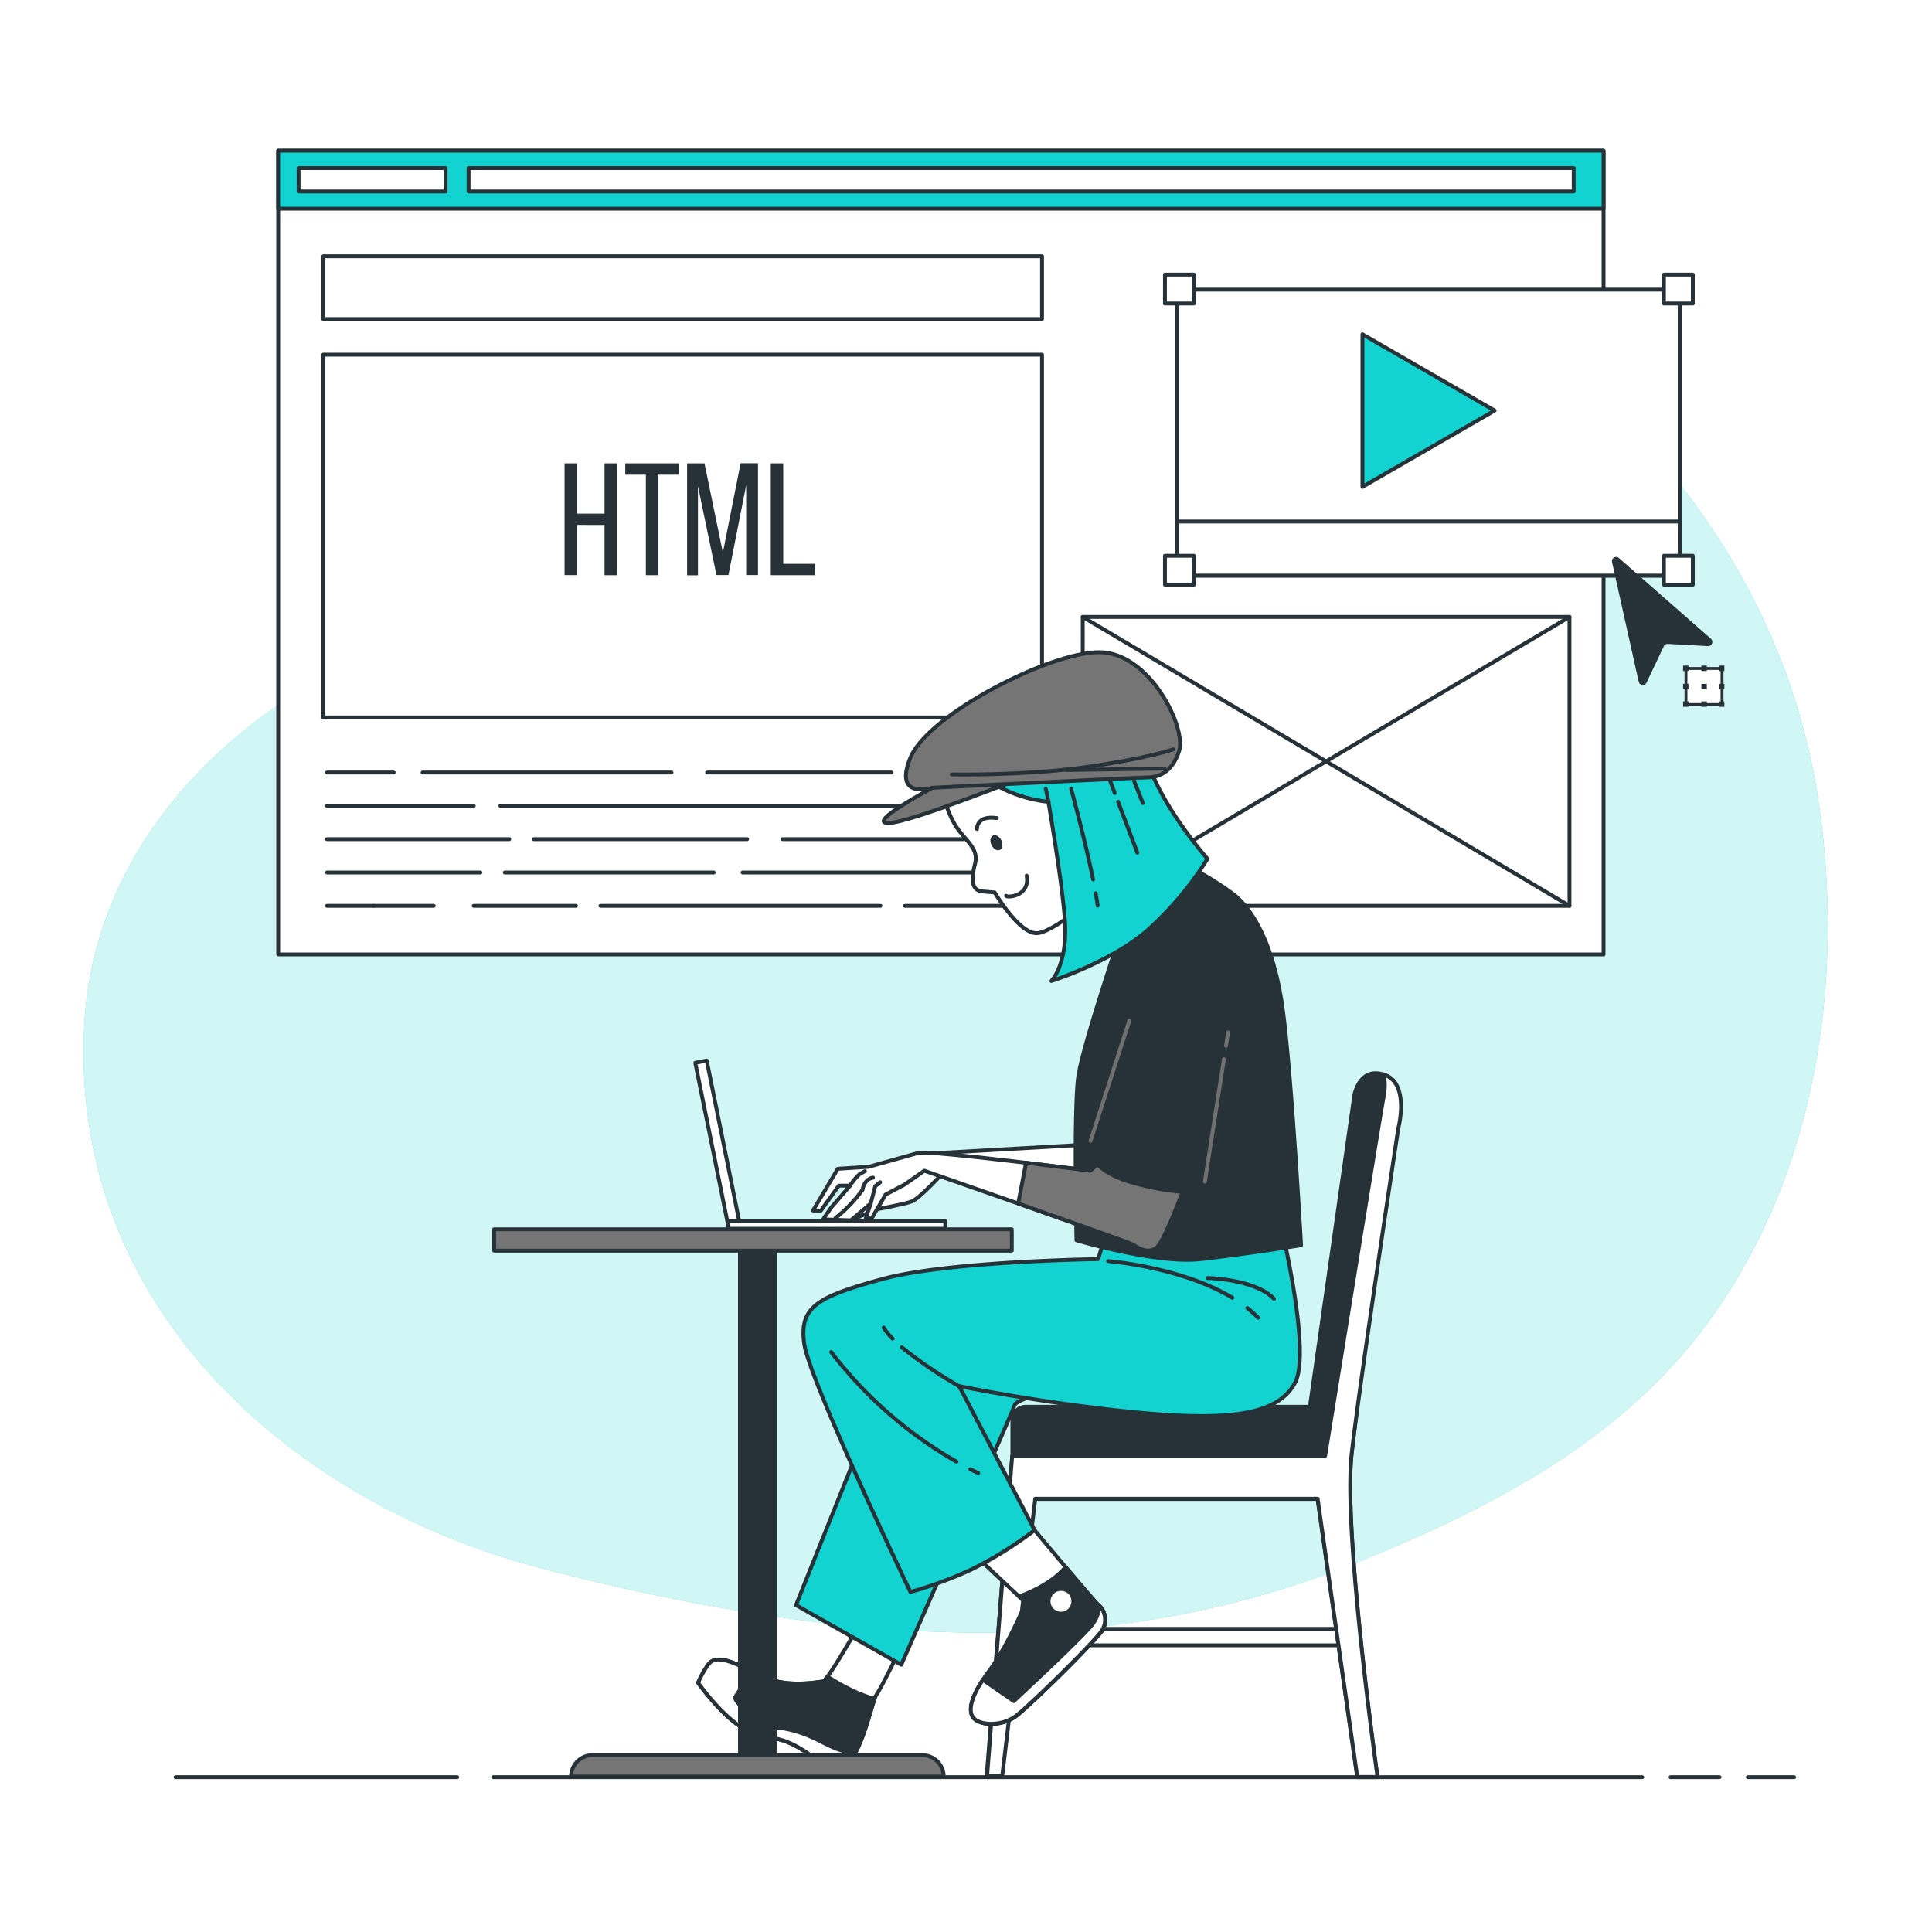 <svg class="animated" id="freepik_stories-website-designer" xmlns="http://www.w3.org/2000/svg" viewBox="0 0 500 500"
  version="1.1" xmlns:xlink="http://www.w3.org/1999/xlink" xmlns:svgjs="http://svgjs.com/svgjs">
  <style>
    svg#freepik_stories-website-designer:not(.animated) .animable {
      opacity: 0;
    }

    svg#freepik_stories-website-designer.animated #freepik--background-simple--inject-52 {
      animation: 1s 1 forwards cubic-bezier(.36, -0.01, .5, 1.38) fadeIn;
      animation-delay: 0s;
    }

    svg#freepik_stories-website-designer.animated #freepik--Page--inject-52 {
      animation: 1s 1 forwards cubic-bezier(.36, -0.01, .5, 1.38) slideDown, 3s Infinite linear floating;
      animation-delay: 0s, 1s;
    }

    svg#freepik_stories-website-designer.animated #freepik--Character--inject-52 {
      animation: 1s 1 forwards cubic-bezier(.36, -0.01, .5, 1.38) slideRight;
      animation-delay: 0s;
    }

    svg#freepik_stories-website-designer.animated #freepik--Table--inject-52 {
      animation: 1s 1 forwards cubic-bezier(.36, -0.01, .5, 1.38) slideLeft;
      animation-delay: 0s;
    }

    svg#freepik_stories-website-designer.animated #freepik--Coffee--inject-52 {
      animation: 1s 1 forwards cubic-bezier(.36, -0.01, .5, 1.38) slideDown;
      animation-delay: 0.1s;
      opacity: 0
    }

    svg#freepik_stories-website-designer.animated #freepik--Floor--inject-52 {
      animation: 1s 1 forwards cubic-bezier(.36, -0.01, .5, 1.38) fadeIn;
      animation-delay: 0s;
    }

    @keyframes fadeIn {
      0% {
        opacity: 0;
      }

      100% {
        opacity: 1;
      }
    }

    @keyframes slideDown {
      0% {
        opacity: 0;
        transform: translateY(-30px);
      }

      100% {
        opacity: 1;
        transform: translateY(0);
      }
    }

    @keyframes floating {
      0% {
        opacity: 1;
        transform: translateY(0px);
      }

      50% {
        transform: translateY(-10px);
      }

      100% {
        opacity: 1;
        transform: translateY(0px);
      }
    }

    @keyframes slideRight {
      0% {
        opacity: 0;
        transform: translateX(30px);
      }

      100% {
        opacity: 1;
        transform: translateX(0);
      }
    }

    @keyframes slideLeft {
      0% {
        opacity: 0;
        transform: translateX(-30px);
      }

      100% {
        opacity: 1;
        transform: translateX(0);
      }
    }
  </style>
  <g id="freepik--background-simple--inject-52" class="animable" style="transform-origin: 247.324px 234.612px;">
    <path
      d="M465,182.66c-16-52.31-57.15-94.18-105.85-116.25C312.72,45.35,254,35,210,67.35c-29,21.34-45.4,55.54-71.93,79.47-13.19,11.9-27.63,15.77-43.32,22.88-38.25,17.35-70.26,50.79-72.89,94.92-4.4,73.77,54.08,124.8,119.33,141.53,86.23,22.12,150.68,22.12,209.91-1.77,30.76-12.4,62.06-28.1,84.24-53.78,33.54-38.85,42.8-94,35.18-143.93A171.09,171.09,0,0,0,465,182.66Z"
      style="fill: rgb(18, 211, 207); transform-origin: 247.324px 234.612px;" id="eld95hza2tmp" class="animable"></path>
    <g id="elddexdnvis9p">
      <path
        d="M465,182.66c-16-52.31-57.15-94.18-105.85-116.25C312.72,45.35,254,35,210,67.35c-29,21.34-45.4,55.54-71.93,79.47-13.19,11.9-27.63,15.77-43.32,22.88-38.25,17.35-70.26,50.79-72.89,94.92-4.4,73.77,54.08,124.8,119.33,141.53,86.23,22.12,150.68,22.12,209.91-1.77,30.76-12.4,62.06-28.1,84.24-53.78,33.54-38.85,42.8-94,35.18-143.93A171.09,171.09,0,0,0,465,182.66Z"
        style="fill: rgb(255, 255, 255); opacity: 0.8; transform-origin: 247.324px 234.612px;" class="animable"></path>
    </g>
  </g>
  <g id="freepik--Page--inject-52" class="animable" style="transform-origin: 259.13px 143px;">
    <rect x="72" y="39" width="343" height="208"
      style="fill: rgb(255, 255, 255); stroke: rgb(38, 50, 56); stroke-linecap: round; stroke-linejoin: round; transform-origin: 243.5px 143px;"
      id="elcd0nrhrlwu5" class="animable"></rect>
    <rect x="83.67" y="66.33" width="186" height="16.25"
      style="fill: none; stroke: rgb(38, 50, 56); stroke-linecap: round; stroke-linejoin: round; transform-origin: 176.67px 74.455px;"
      id="elpboe67q4orn" class="animable"></rect>
    <rect x="83.67" y="91.79" width="186" height="93.88"
      style="fill: none; stroke: rgb(38, 50, 56); stroke-linecap: round; stroke-linejoin: round; transform-origin: 176.67px 138.73px;"
      id="eldckr7xbl2s" class="animable"></rect>
    <rect x="280.21" y="159.66" width="125.97" height="74.78"
      style="fill: none; stroke: rgb(38, 50, 56); stroke-linecap: round; stroke-linejoin: round; transform-origin: 343.195px 197.05px;"
      id="eloczhdcmm16h" class="animable"></rect>
    <line x1="280.21" y1="234.44" x2="406.18" y2="159.66"
      style="fill: none; stroke: rgb(38, 50, 56); stroke-linecap: round; stroke-linejoin: round; transform-origin: 343.195px 197.05px;"
      id="el80a3y3a8z5y" class="animable"></line>
    <line x1="406.18" y1="234.44" x2="280.21" y2="159.66"
      style="fill: none; stroke: rgb(38, 50, 56); stroke-linecap: round; stroke-linejoin: round; transform-origin: 343.195px 197.05px;"
      id="el0ooospd071z" class="animable"></line>
    <line x1="237.07" y1="199.93" x2="267.55" y2="199.93"
      style="fill: none; stroke: rgb(38, 50, 56); stroke-linecap: round; stroke-linejoin: round; transform-origin: 252.31px 199.93px;"
      id="elku0wv4r75js" class="animable"></line>
    <line x1="183" y1="199.93" x2="230.74" y2="199.93"
      style="fill: none; stroke: rgb(38, 50, 56); stroke-linecap: round; stroke-linejoin: round; transform-origin: 206.87px 199.93px;"
      id="eltu0ckbb1ndc" class="animable"></line>
    <line x1="109.37" y1="199.93" x2="173.79" y2="199.93"
      style="fill: none; stroke: rgb(38, 50, 56); stroke-linecap: round; stroke-linejoin: round; transform-origin: 141.58px 199.93px;"
      id="el7kj196k4cro" class="animable"></line>
    <line x1="84.64" y1="199.93" x2="101.89" y2="199.93"
      style="fill: none; stroke: rgb(38, 50, 56); stroke-linecap: round; stroke-linejoin: round; transform-origin: 93.265px 199.93px;"
      id="elwohd3s8s2p" class="animable"></line>
    <line x1="129.5" y1="208.55" x2="267.55" y2="208.55"
      style="fill: none; stroke: rgb(38, 50, 56); stroke-linecap: round; stroke-linejoin: round; transform-origin: 198.525px 208.55px;"
      id="elph42uokajwg" class="animable"></line>
    <line x1="84.64" y1="208.55" x2="122.6" y2="208.55"
      style="fill: none; stroke: rgb(38, 50, 56); stroke-linecap: round; stroke-linejoin: round; transform-origin: 103.62px 208.55px;"
      id="elmfx8bdz8xr" class="animable"></line>
    <line x1="202.55" y1="217.18" x2="267.55" y2="217.18"
      style="fill: none; stroke: rgb(38, 50, 56); stroke-linecap: round; stroke-linejoin: round; transform-origin: 235.05px 217.18px;"
      id="elmu3d6mwvbu" class="animable"></line>
    <line x1="138.13" y1="217.18" x2="193.35" y2="217.18"
      style="fill: none; stroke: rgb(38, 50, 56); stroke-linecap: round; stroke-linejoin: round; transform-origin: 165.74px 217.18px;"
      id="el2q89f5wh8x2" class="animable"></line>
    <line x1="84.64" y1="217.18" x2="131.8" y2="217.18"
      style="fill: none; stroke: rgb(38, 50, 56); stroke-linecap: round; stroke-linejoin: round; transform-origin: 108.22px 217.18px;"
      id="elmzengihk93" class="animable"></line>
    <line x1="192.2" y1="225.81" x2="267.55" y2="225.81"
      style="fill: none; stroke: rgb(38, 50, 56); stroke-linecap: round; stroke-linejoin: round; transform-origin: 229.875px 225.81px;"
      id="elyjr3a6llop" class="animable"></line>
    <line x1="130.65" y1="225.81" x2="184.72" y2="225.81"
      style="fill: none; stroke: rgb(38, 50, 56); stroke-linecap: round; stroke-linejoin: round; transform-origin: 157.685px 225.81px;"
      id="elzvv435c6af" class="animable"></line>
    <line x1="84.64" y1="225.81" x2="124.33" y2="225.81"
      style="fill: none; stroke: rgb(38, 50, 56); stroke-linecap: round; stroke-linejoin: round; transform-origin: 104.485px 225.81px;"
      id="elex2ax0lbcjj" class="animable"></line>
    <line x1="234.19" y1="234.44" x2="267.55" y2="234.44"
      style="fill: none; stroke: rgb(38, 50, 56); stroke-linecap: round; stroke-linejoin: round; transform-origin: 250.87px 234.44px;"
      id="eltus0hger1c" class="animable"></line>
    <line x1="155.39" y1="234.44" x2="227.86" y2="234.44"
      style="fill: none; stroke: rgb(38, 50, 56); stroke-linecap: round; stroke-linejoin: round; transform-origin: 191.625px 234.44px;"
      id="elx5f24c7lmvq" class="animable"></line>
    <line x1="122.6" y1="234.44" x2="149.06" y2="234.44"
      style="fill: none; stroke: rgb(38, 50, 56); stroke-linecap: round; stroke-linejoin: round; transform-origin: 135.83px 234.44px;"
      id="el312dnp0pl5h" class="animable"></line>
    <line x1="96.72" y1="234.44" x2="112.25" y2="234.44"
      style="fill: none; stroke: rgb(38, 50, 56); stroke-linecap: round; stroke-linejoin: round; transform-origin: 104.485px 234.44px;"
      id="elz3ocyhmx2vp" class="animable"></line>
    <line x1="84.64" y1="234.44" x2="96.72" y2="234.44"
      style="fill: none; stroke: rgb(38, 50, 56); stroke-linecap: round; stroke-linejoin: round; transform-origin: 90.68px 234.44px;"
      id="elj8hiwmqxzlc" class="animable"></line>
    <rect x="72" y="39" width="343" height="15"
      style="fill: rgb(18, 211, 207); stroke: rgb(38, 50, 56); stroke-linecap: round; stroke-linejoin: round; transform-origin: 243.5px 46.5px;"
      id="elj8xav2oau5p" class="animable"></rect>
    <rect x="121.27" y="43.5" width="286" height="6.05"
      style="fill: rgb(255, 255, 255); stroke: rgb(38, 50, 56); stroke-linecap: round; stroke-linejoin: round; transform-origin: 264.27px 46.525px;"
      id="elay5xmf0r8ug" class="animable"></rect>
    <rect x="77.28" y="43.5" width="38.03" height="6.05"
      style="fill: rgb(255, 255, 255); stroke: rgb(38, 50, 56); stroke-linecap: round; stroke-linejoin: round; transform-origin: 96.295px 46.525px;"
      id="el225eqvnt5ab" class="animable"></rect>
    <rect x="304.7" y="74.96" width="130" height="74"
      style="fill: rgb(255, 255, 255); stroke: rgb(38, 50, 56); stroke-linecap: round; stroke-linejoin: round; transform-origin: 369.7px 111.96px;"
      id="eleb6nhnokm25" class="animable"></rect>
    <rect x="304.7" y="134.96" width="130" height="14"
      style="fill: rgb(255, 255, 255); stroke: rgb(38, 50, 56); stroke-linecap: round; stroke-linejoin: round; transform-origin: 369.7px 141.96px;"
      id="el2e1xhepngov" class="animable"></rect>
    <polygon points="386.81 106.26 352.6 86.51 352.6 126.01 386.81 106.26"
      style="fill: rgb(18, 211, 207); stroke: rgb(38, 50, 56); stroke-linecap: round; stroke-linejoin: round; transform-origin: 369.705px 106.26px;"
      id="elmharyjb0ijl" class="animable"></polygon>
    <rect x="301.49" y="71.08" width="7.48" height="7.48"
      style="fill: rgb(255, 255, 255); stroke: rgb(38, 50, 56); stroke-linecap: round; stroke-linejoin: round; transform-origin: 305.23px 74.82px;"
      id="elycj1kdfzhc9" class="animable"></rect>
    <rect x="430.62" y="71.08" width="7.48" height="7.48"
      style="fill: rgb(255, 255, 255); stroke: rgb(38, 50, 56); stroke-linecap: round; stroke-linejoin: round; transform-origin: 434.36px 74.82px;"
      id="el0qnf1iyi6rf" class="animable"></rect>
    <rect x="301.49" y="143.84" width="7.48" height="7.48"
      style="fill: rgb(255, 255, 255); stroke: rgb(38, 50, 56); stroke-linecap: round; stroke-linejoin: round; transform-origin: 305.23px 147.58px;"
      id="elf7pobworh4q" class="animable"></rect>
    <rect x="430.62" y="143.84" width="7.48" height="7.48"
      style="fill: rgb(255, 255, 255); stroke: rgb(38, 50, 56); stroke-linecap: round; stroke-linejoin: round; transform-origin: 434.36px 147.58px;"
      id="elzrgtug7l21r" class="animable"></rect>
    <path d="M149.34,135.84v13h-3.23V119.92h3.23v13h7.11v-13h3.22v28.94h-3.22v-13Z"
      style="fill: rgb(38, 50, 56); transform-origin: 152.89px 134.39px;" id="elvnj0dch4xs" class="animable"></path>
    <path d="M167.15,148.86v-26h-5.33v-2.94h13.85v2.94h-5.33v26Z"
      style="fill: rgb(38, 50, 56); transform-origin: 168.745px 134.39px;" id="el8qji788ud38" class="animable"></path>
    <path d="M188.52,148.82h-3.1l-4.79-23v23.07h-2.81V119.92h4.5L187.08,143l4.59-23.11h4.5v28.94h-3.06V125.59Z"
      style="fill: rgb(38, 50, 56); transform-origin: 186.995px 134.39px;" id="el5axu3iypsew" class="animable"></path>
    <path d="M199.48,148.86V119.92h3.22v26H211v2.94Z"
      style="fill: rgb(38, 50, 56); transform-origin: 205.24px 134.39px;" id="el6ghpokvmfwo" class="animable"></path>
    <path
      d="M417.2,145.5l6.91,31a1.09,1.09,0,0,0,2,.19l4.48-9.43a1.07,1.07,0,0,1,1-.62l10.42.57a1.09,1.09,0,0,0,.81-1.87L419,144.43A1.09,1.09,0,0,0,417.2,145.5Z"
      style="fill: rgb(38, 50, 56); transform-origin: 430.157px 160.7px;" id="elg3ecthjc0t8" class="animable"></path>
    <rect x="436.33" y="173" width="9.33" height="9.33"
      style="fill: rgb(255, 255, 255); stroke: rgb(38, 50, 56); stroke-linecap: round; stroke-linejoin: round; stroke-width: 0.75px; transform-origin: 440.995px 177.665px;"
      id="ellzulmf2rmv" class="animable"></rect>
    <rect x="435.58" y="172.26" width="1.4" height="1.4"
      style="fill: rgb(38, 50, 56); transform-origin: 436.28px 172.96px;" id="el0vic1f15zcug" class="animable"></rect>
    <rect x="440.32" y="172.26" width="1.4" height="1.4"
      style="fill: rgb(38, 50, 56); transform-origin: 441.02px 172.96px;" id="elsr16sykkhz" class="animable"></rect>
    <rect x="444.86" y="172.26" width="1.4" height="1.4"
      style="fill: rgb(38, 50, 56); transform-origin: 445.56px 172.96px;" id="elqv2l3618qn" class="animable"></rect>
    <rect x="435.58" y="176.98" width="1.4" height="1.4"
      style="fill: rgb(38, 50, 56); transform-origin: 436.28px 177.68px;" id="elkinynbmhoh" class="animable"></rect>
    <rect x="440.32" y="176.98" width="1.4" height="1.4"
      style="fill: rgb(38, 50, 56); transform-origin: 441.02px 177.68px;" id="eldyrhproc8wt" class="animable"></rect>
    <rect x="444.86" y="176.98" width="1.4" height="1.4"
      style="fill: rgb(38, 50, 56); transform-origin: 445.56px 177.68px;" id="elontef4nzug" class="animable"></rect>
    <rect x="435.58" y="181.52" width="1.4" height="1.4"
      style="fill: rgb(38, 50, 56); transform-origin: 436.28px 182.22px;" id="elofe0ayf0q2j" class="animable"></rect>
    <rect x="440.32" y="181.52" width="1.4" height="1.4"
      style="fill: rgb(38, 50, 56); transform-origin: 441.02px 182.22px;" id="elucc1gnup29m" class="animable"></rect>
    <rect x="444.86" y="181.52" width="1.4" height="1.4"
      style="fill: rgb(38, 50, 56); transform-origin: 445.56px 182.22px;" id="elbtyu32g1md" class="animable"></rect>
  </g>
  <g id="freepik--Character--inject-52" class="animable" style="transform-origin: 271.26px 314.36px;">
    <polygon points="191.47 316.84 188.51 317.42 179.94 275.05 182.9 274.47 191.47 316.84"
      style="fill: rgb(255, 255, 255); stroke: rgb(38, 50, 56); stroke-linecap: round; stroke-linejoin: round; transform-origin: 185.705px 295.945px;"
      id="el3ozlpp341p9" class="animable"></polygon>
    <rect x="188.33" y="316" width="56.3" height="2.01"
      style="fill: rgb(255, 255, 255); stroke: rgb(38, 50, 56); stroke-linecap: round; stroke-linejoin: round; transform-origin: 216.48px 317.005px;"
      id="elcskugh0vqn9" class="animable"></rect>
    <rect x="260.21" y="421.55" width="86.99" height="4.25"
      style="fill: rgb(255, 255, 255); stroke: rgb(38, 50, 56); stroke-linecap: round; stroke-linejoin: round; transform-origin: 303.705px 423.675px;"
      id="elhr2je9opn8q" class="animable"></rect>
    <path
      d="M360.33,290.59s-8.24,65.32-10.52,85.56,6.68,83.78,6.68,83.78h-5.23l-10.27-72H264.25l-4.91,70.71h-3.92L262,376.48v-8.93a3.48,3.48,0,0,1,3.48-3.48H339l11.51-80.66s1.3-7.51,7.83-5.22S360.33,290.59,360.33,290.59Z"
      style="fill: rgb(38, 50, 56); stroke: rgb(38, 50, 56); stroke-linecap: round; stroke-linejoin: round; transform-origin: 308.643px 368.843px;"
      id="elr943p8lo0xj" class="animable"></path>
    <path
      d="M358.37,278.19a5.25,5.25,0,0,0-.52-.17c.5,1,.8,2.74.2,6-1.31,7.19-15.1,92.75-15.1,92.75h-81l-6.49,82.82h3.92l8.54-71.72H341l10.27,72h5.23s-9-63.53-6.68-83.78,12.06-84.07,12.06-84.07S364.91,280.47,358.37,278.19Z"
      style="fill: rgb(255, 255, 255); stroke: rgb(38, 50, 56); stroke-linecap: round; stroke-linejoin: round; transform-origin: 309.02px 368.945px;"
      id="elz512du906me" class="animable"></path>
    <path
      d="M280.1,296.29l-40.87,2.32L221,309.15l-3.6,6.17,2.82.51,6.43-2.83s7.2-1.28,9.26-2.05S243.6,304,243.6,304l38,6.17Z"
      style="fill: rgb(255, 255, 255); stroke: rgb(38, 50, 56); stroke-linecap: round; stroke-linejoin: round; transform-origin: 249.5px 306.06px;"
      id="elkx4hecm5jad" class="animable"></path>
    <path
      d="M221.15,422.6s-7.2,12.6-8.23,12.6-9.37,1.85-16-1.49-11.57-5.91-13.63-2.83a23.27,23.27,0,0,0-2.57,4.63s6.17,8.74,11.83,11.82,8.08,1.49,14,4.83,6.43,5.91,11.31,4.89,7.72-16.71,9-18.51S233,426.71,233,426.71Z"
      style="fill: rgb(255, 255, 255); stroke: rgb(38, 50, 56); stroke-linecap: round; stroke-linejoin: round; transform-origin: 206.86px 439.938px;"
      id="elbap1q5x03od" class="animable"></path>
    <path
      d="M214.16,433.9c-.59.8-1,1.3-1.24,1.3-1,0-9.37,1.85-16-1.49s-11.57-5.91-13.63-2.83a23.27,23.27,0,0,0-2.57,4.63s6.17,8.74,11.83,11.82,8.08,1.49,14,4.83,6.43,5.91,11.31,4.89c4.33-.92,7-13.31,8.5-17.39C221.92,438.52,217.16,435.81,214.16,433.9Z"
      style="fill: rgb(38, 50, 56); stroke: rgb(38, 50, 56); stroke-linecap: round; stroke-linejoin: round; transform-origin: 203.54px 443.387px;"
      id="elf2po8ifasfm" class="animable"></path>
    <path
      d="M217.8,457.05a3.09,3.09,0,0,0,.43-.14.84.84,0,0,0,.14-.06l.28-.14.16-.1.25-.17.16-.13.24-.21.15-.15a3.07,3.07,0,0,0,.25-.26l.14-.16c.08-.1.17-.2.25-.31l.12-.15.29-.42.07-.1c.2-.3.39-.63.58-1-5,0-8.4-3.15-13.79-5-6.68-2.31-7.06-.45-11.94-3.8s-5.4-5.39-5.4-5.39l4.33-6.84c-5.47-2.7-9.46-4.36-11.27-1.65a23.27,23.27,0,0,0-2.57,4.63s6.17,8.74,11.83,11.82,8.08,1.49,14,4.83S212.92,458.07,217.8,457.05Z"
      style="fill: rgb(255, 255, 255); stroke: rgb(38, 50, 56); stroke-linecap: round; stroke-linejoin: round; transform-origin: 200.99px 443.381px;"
      id="elq3fzbb5ogg" class="animable"></path>
    <path
      d="M228.86,358.33,206,415.4l27.25,15.43s29-65.81,29.3-67.1,5.4-2.57,5.4-2.57L288.75,364s-31.36-13.88-40.61-15.94S232.71,347.54,228.86,358.33Z"
      style="fill: rgb(18, 211, 207); stroke: rgb(38, 50, 56); stroke-linecap: round; stroke-linejoin: round; transform-origin: 247.375px 389.053px;"
      id="elhmyqom5yku" class="animable"></path>
    <path
      d="M252.59,402.72l12.86,12.08s-4.37,10.8-9.51,17.74-5.66,11-3.35,12.59,6.94,1.29,10-.77,20.56-19.28,22.62-22.36a5.17,5.17,0,0,0-1-6.68c-.77-.52-17.73-20.83-17.73-20.83Z"
      style="fill: rgb(255, 255, 255); stroke: rgb(38, 50, 56); stroke-linecap: round; stroke-linejoin: round; transform-origin: 268.644px 420.317px;"
      id="elr4fz3k07g1" class="animable"></path>
    <path
      d="M285.24,422a5.17,5.17,0,0,0-1-6.68c-.36-.25-4.35-4.92-8.46-9.78-3.76,4.55-10.55,7.09-12.05,7.62l1.75,1.64s-4.37,10.8-9.51,17.74-5.66,11-3.35,12.59,6.94,1.29,10-.77S283.18,425.08,285.24,422Z"
      style="fill: rgb(38, 50, 56); stroke: rgb(38, 50, 56); stroke-linecap: round; stroke-linejoin: round; transform-origin: 268.674px 425.842px;"
      id="el3napg6nyngd" class="animable"></path>
    <path
      d="M284.54,415.6a9,9,0,0,1-1.87,4.86c-3.08,3.85-20.31,19.79-20.31,19.79l-8-5.52c-3.68,5.62-3.87,9-1.82,10.4,2.32,1.55,6.94,1.29,10-.77s20.56-19.28,22.62-22.36A5.18,5.18,0,0,0,284.54,415.6Z"
      style="fill: rgb(255, 255, 255); stroke: rgb(38, 50, 56); stroke-linecap: round; stroke-linejoin: round; transform-origin: 268.611px 430.863px;"
      id="eljnzt5s9xtwf" class="animable"></path>
    <path d="M277.27,414.29a2.7,2.7,0,1,1-2.7-2.57A2.64,2.64,0,0,1,277.27,414.29Z"
      style="fill: rgb(255, 255, 255); transform-origin: 274.573px 414.42px;" id="eladk27lm44as" class="animable">
    </path>
    <path
      d="M285.5,321.49l-1.29,4.37s-38.81.51-55.78,5.14-21.59,7.2-20.31,16.71S235.63,412,235.63,412a105.89,105.89,0,0,0,15.42-5.65A97.43,97.43,0,0,0,267.76,396l-19.54-37.28s22.37,4.63,47.3,6.94,35.48-.26,39.59-7.71-2.83-37.27-2.83-37.27l-46.52-1.55Z"
      style="fill: rgb(18, 211, 207); stroke: rgb(38, 50, 56); stroke-linecap: round; stroke-linejoin: round; transform-origin: 272.165px 365.565px;"
      id="elvk89hhnrrqr" class="animable"></path>
    <path d="M231,346.45a15.23,15.23,0,0,1-2.29-2.86"
      style="fill: none; stroke: rgb(38, 50, 56); stroke-linecap: round; stroke-linejoin: round; transform-origin: 229.855px 345.02px;"
      id="ellss4ryzcpah" class="animable"></path>
    <path d="M248.22,358.76a114.21,114.21,0,0,1-14.82-10.07"
      style="fill: none; stroke: rgb(38, 50, 56); stroke-linecap: round; stroke-linejoin: round; transform-origin: 240.81px 353.725px;"
      id="ellcmd3m1uzx" class="animable"></path>
    <path d="M251.1,380.23l2.06,1"
      style="fill: none; stroke: rgb(38, 50, 56); stroke-linecap: round; stroke-linejoin: round; transform-origin: 252.13px 380.73px;"
      id="elt6xixfhr2vk" class="animable"></path>
    <path d="M215.11,349.92a108.61,108.61,0,0,0,32.42,28.35"
      style="fill: none; stroke: rgb(38, 50, 56); stroke-linecap: round; stroke-linejoin: round; transform-origin: 231.32px 364.095px;"
      id="elivf4i1xjfi" class="animable"></path>
    <path d="M322.81,338.53A29,29,0,0,1,325.6,341"
      style="fill: none; stroke: rgb(38, 50, 56); stroke-linecap: round; stroke-linejoin: round; transform-origin: 324.205px 339.765px;"
      id="el6rlwl1k2x8" class="animable"></path>
    <path d="M286.78,326.37s18.84,1.46,32.14,9.48"
      style="fill: none; stroke: rgb(38, 50, 56); stroke-linecap: round; stroke-linejoin: round; transform-origin: 302.85px 331.11px;"
      id="elvkdgc4yx0yj" class="animable"></path>
    <path d="M312.49,330.74s12.34.26,17.22,5.4"
      style="fill: none; stroke: rgb(38, 50, 56); stroke-linecap: round; stroke-linejoin: round; transform-origin: 321.1px 333.44px;"
      id="elifa8emxpnxq" class="animable"></path>
    <path
      d="M289.1,244.37s-8.74,26-10,33.93-.51,42.67-.51,42.67,20.56,6.17,32.13,4.89,26-3.6,26-3.6-2.57-46-4.88-61.95-7.71-25.2-12.85-29.05a80.38,80.38,0,0,0-10.8-6.69Z"
      style="fill: rgb(38, 50, 56); stroke: rgb(38, 50, 56); stroke-linecap: round; stroke-linejoin: round; transform-origin: 307.544px 275.302px;"
      id="elhtaf7pujp3r" class="animable"></path>
    <path
      d="M243.85,204.27a27.83,27.83,0,0,0,3.35,9.25c2.57,4.11,6.17,5.91,5.14,10s-1,6.94,2,7.19l3.09.26s6.17,10.54,10.8,10.54S286,229.72,286,229.72s-6.94-32.65-6.94-33.68-36.76,3.86-36.76,3.86Z"
      style="fill: rgb(255, 255, 255); stroke: rgb(38, 50, 56); stroke-linecap: round; stroke-linejoin: round; transform-origin: 264.15px 218.704px;"
      id="el058bn6l0jbzw" class="animable"></path>
    <path d="M259.15,217.48c.49,1,.32,2.13-.39,2.47s-1.67-.22-2.16-1.25-.32-2.13.39-2.46S258.66,216.46,259.15,217.48Z"
      style="fill: rgb(38, 50, 56); transform-origin: 257.875px 218.097px;" id="el44bwp2s7v7r" class="animable"></path>
    <path d="M252.85,214.55s-.26-3.6,5.14-2.83"
      style="fill: none; stroke: rgb(38, 50, 56); stroke-linecap: round; stroke-linejoin: round; transform-origin: 255.419px 213.081px;"
      id="elhl6k7sn2py4" class="animable"></path>
    <path d="M260.36,231.82c.16.57,6.28.23,5.34-5.19"
      style="fill: none; stroke: rgb(38, 50, 56); stroke-linecap: round; stroke-linejoin: round; transform-origin: 263.079px 229.325px;"
      id="el79wqpf2xbjl" class="animable"></path>
    <path
      d="M296,192.18c-.85-10.41-13.81-6.42-19.88-3.27l-.17-.32-24.42,6.94a4.84,4.84,0,0,0,2.31,5.14,35.62,35.62,0,0,0,17.49,6.85c1.82,10.88,4.36,27.14,4.36,33.25,0,9.51-3.6,13.11-3.6,13.11s16.45-5.14,26-14.14a86.14,86.14,0,0,0,14.4-17.48S297.07,204.78,296,192.18Z"
      style="fill: rgb(18, 211, 207); stroke: rgb(38, 50, 56); stroke-linecap: round; stroke-linejoin: round; transform-origin: 281.962px 219.668px;"
      id="elrmuji7vvcqm" class="animable"></path>
    <line x1="271.37" y1="207.52" x2="270.64" y2="204.12"
      style="fill: none; stroke: rgb(38, 50, 56); stroke-linecap: round; stroke-linejoin: round; transform-origin: 271.005px 205.82px;"
      id="elbciio1qlxcg" class="animable"></line>
    <path d="M283.57,231.18c.21,1.17.38,2.26.5,3.21"
      style="fill: none; stroke: rgb(38, 50, 56); stroke-linecap: round; stroke-linejoin: round; transform-origin: 283.82px 232.785px;"
      id="elp7uguss06e8" class="animable"></path>
    <path d="M277.21,204.12s3.63,13.41,5.68,23.48"
      style="fill: none; stroke: rgb(38, 50, 56); stroke-linecap: round; stroke-linejoin: round; transform-origin: 280.05px 215.86px;"
      id="elk57iqrcfxfl" class="animable"></path>
    <line x1="289.35" y1="207.49" x2="294.34" y2="220.68"
      style="fill: none; stroke: rgb(38, 50, 56); stroke-linecap: round; stroke-linejoin: round; transform-origin: 291.845px 214.085px;"
      id="elfryw9y7zv7" class="animable"></line>
    <line x1="287.21" y1="201.83" x2="288.5" y2="205.24"
      style="fill: none; stroke: rgb(38, 50, 56); stroke-linecap: round; stroke-linejoin: round; transform-origin: 287.855px 203.535px;"
      id="elwgkqyltjlpk" class="animable"></line>
    <line x1="293.49" y1="202.12" x2="295.77" y2="207.83"
      style="fill: none; stroke: rgb(38, 50, 56); stroke-linecap: round; stroke-linejoin: round; transform-origin: 294.63px 204.975px;"
      id="elugutytqxzp" class="animable"></line>
    <path d="M241.33,203.87S224.13,213,229.86,213s34.41-11.85,35.55-11.85S246.3,203.1,241.33,203.87Z"
      style="fill: rgb(117, 117, 117); stroke: rgb(38, 50, 56); stroke-linecap: round; stroke-linejoin: round; transform-origin: 247.074px 207.075px;"
      id="ely711e1rg1bj" class="animable"></path>
    <path
      d="M241.33,203.87s-10.29,3.26-5.7-7.83,35.84-27.25,48.84-27.25,22.61,19.4,20.7,25.52-6.12,6.88-8,6.88S241.33,203.87,241.33,203.87Z"
      style="fill: rgb(117, 117, 117); stroke: rgb(38, 50, 56); stroke-linecap: round; stroke-linejoin: round; transform-origin: 269.932px 186.553px;"
      id="el4wxw8x89257" class="animable"></path>
    <path d="M246.3,200.43s18.73.38,34.79-1.91,22.55-4.59,22.55-4.59"
      style="fill: none; stroke: rgb(38, 50, 56); stroke-linecap: round; stroke-linejoin: round; transform-origin: 274.97px 197.192px;"
      id="elisdqr2wll2k" class="animable"></path>
    <line x1="301.35" y1="198.9" x2="276.12" y2="199.28"
      style="fill: none; stroke: rgb(38, 50, 56); stroke-linecap: round; stroke-linejoin: round; transform-origin: 288.735px 199.09px;"
      id="el0jucc02clz8b" class="animable"></line>
    <path
      d="M285.5,299.89,282.16,303s-41.65-5.4-44.48-4.63-12.85,3.6-12.85,3.6l-8,.51-6.42,10.8h2.05l4.63-6.43H220l-4.89,5.66L213,315.57l7.19.26,1.05-.89,4.1-3.48-1.29,3.86h1.54l3.6-6.17,4.89-2.57,5.14-3.6s52.44,18.25,53.72,19,4.12,2.83,6.43.77,8.48-19.28,8.48-19.28Z"
      style="fill: rgb(255, 255, 255); stroke: rgb(38, 50, 56); stroke-linecap: round; stroke-linejoin: round; transform-origin: 259.13px 310.965px;"
      id="eli8x5g1w0hko" class="animable"></path>
    <path d="M216.22,315.22a35.91,35.91,0,0,0,7-7.31s.35-2.71,2.71-3.14"
      style="fill: none; stroke: rgb(38, 50, 56); stroke-linecap: round; stroke-linejoin: round; transform-origin: 221.075px 309.995px;"
      id="eldv2a9r04so5" class="animable"></path>
    <polyline points="225.35 311.46 226.51 306.99 227.79 305.96"
      style="fill: none; stroke: rgb(38, 50, 56); stroke-linecap: round; stroke-linejoin: round; transform-origin: 226.57px 308.71px;"
      id="elqecvfmnokep" class="animable"></polyline>
    <path d="M220,306.83a14.24,14.24,0,0,1,2.44-2.94c.87-.52,1.4-.78,1.4-.78"
      style="fill: none; stroke: rgb(38, 50, 56); stroke-linecap: round; stroke-linejoin: round; transform-origin: 221.92px 304.97px;"
      id="elylvkkjju2p" class="animable"></path>
    <path
      d="M263.5,311.46C277.42,316.34,292.28,321.6,293,322c1.29.77,4.12,2.83,6.43.77s8.48-19.28,8.48-19.28l-22.36-3.6L282.16,303s-7.66-1-16.62-2.07Z"
      style="fill: rgb(117, 117, 117); stroke: rgb(38, 50, 56); stroke-linecap: round; stroke-linejoin: round; transform-origin: 285.705px 311.775px;"
      id="elk4jwg98on5" class="animable"></path>
    <path d="M293,260.82,281.9,298.09s1,5.15,11.31,8a64,64,0,0,0,17.48,2.57l8.23-46.27"
      style="fill: rgb(38, 50, 56); stroke: rgb(38, 50, 56); stroke-linecap: round; stroke-linejoin: round; transform-origin: 300.41px 284.74px;"
      id="eley6k3a86qu" class="animable"></path>
    <line x1="292.26" y1="264.18" x2="282.23" y2="295.27"
      style="fill: none; stroke: rgb(112, 112, 112); stroke-linecap: round; stroke-linejoin: round; transform-origin: 287.245px 279.725px;"
      id="eltbdkbd7o8a" class="animable"></line>
    <line x1="316.75" y1="274.14" x2="311.82" y2="305.8"
      style="fill: none; stroke: rgb(112, 112, 112); stroke-linecap: round; stroke-linejoin: round; transform-origin: 314.285px 289.97px;"
      id="elepvlwhcgjk6" class="animable"></line>
    <line x1="317.83" y1="267.18" x2="317.29" y2="270.66"
      style="fill: none; stroke: rgb(112, 112, 112); stroke-linecap: round; stroke-linejoin: round; transform-origin: 317.56px 268.92px;"
      id="el4rgy5vnk0u" class="animable"></line>
  </g>
  <g id="freepik--Table--inject-52" class="animable" style="transform-origin: 194.87px 388.955px;">
    <rect x="191.5" y="320.5" width="9" height="133.8"
      style="fill: rgb(38, 50, 56); stroke: rgb(38, 50, 56); stroke-linecap: round; stroke-linejoin: round; transform-origin: 196px 387.4px;"
      id="elel67huuxw98" class="animable"></rect>
    <rect x="127.89" y="318.14" width="133.96" height="5.53"
      style="fill: rgb(117, 117, 117); stroke: rgb(38, 50, 56); stroke-linecap: round; stroke-linejoin: round; transform-origin: 194.87px 320.905px;"
      id="el37g07mcz9w6" class="animable"></rect>
    <path d="M244.23,459.77H147.79a5.54,5.54,0,0,1,5.53-5.53H238.7a5.54,5.54,0,0,1,5.53,5.53Z"
      style="fill: rgb(117, 117, 117); stroke: rgb(38, 50, 56); stroke-linecap: round; stroke-linejoin: round; transform-origin: 196.01px 457.005px;"
      id="eljc4ijgubv7g" class="animable"></path>
  </g>
  <g id="freepik--Coffee--inject-52" class="animable" style="transform-origin: 157.48px 301.035px;">
    <polygon points="166.61 319.12 149.01 319.12 146.37 286.2 169.25 286.2 166.61 319.12"
      style="fill: rgb(18, 211, 207); stroke: rgb(38, 50, 56); stroke-linecap: round; stroke-linejoin: round; transform-origin: 157.81px 302.66px;"
      id="elctwuqsjupuf" class="animable"></polygon>
    <rect x="144.77" y="282.95" width="25.42" height="7.5"
      style="fill: rgb(255, 255, 255); stroke: rgb(38, 50, 56); stroke-linecap: round; stroke-linejoin: round; transform-origin: 157.48px 286.7px;"
      id="el8m4ppq9rvyg" class="animable"></rect>
    <polygon points="167.34 309.99 168.31 297.94 147.31 297.94 148.28 309.99 167.34 309.99"
      style="fill: rgb(255, 255, 255); stroke: rgb(38, 50, 56); stroke-linecap: round; stroke-linejoin: round; transform-origin: 157.81px 303.965px;"
      id="elaz5wura9tyd" class="animable"></polygon>
  </g>
  <g id="freepik--Floor--inject-52" class="animable" style="transform-origin: 254.9px 459.93px;">
    <line x1="452.33" y1="459.93" x2="464.33" y2="459.93"
      style="fill: none; stroke: rgb(38, 50, 56); stroke-linecap: round; stroke-linejoin: round; transform-origin: 458.33px 459.93px;"
      id="elu8ytpaytec" class="animable"></line>
    <line x1="432.33" y1="459.93" x2="445" y2="459.93"
      style="fill: none; stroke: rgb(38, 50, 56); stroke-linecap: round; stroke-linejoin: round; transform-origin: 438.665px 459.93px;"
      id="el6pblafsme1q" class="animable"></line>
    <line x1="127.67" y1="459.93" x2="425" y2="459.93"
      style="fill: none; stroke: rgb(38, 50, 56); stroke-linecap: round; stroke-linejoin: round; transform-origin: 276.335px 459.93px;"
      id="ellatkz0a6q5m" class="animable"></line>
    <line x1="45.47" y1="459.93" x2="118.33" y2="459.93"
      style="fill: none; stroke: rgb(38, 50, 56); stroke-linecap: round; stroke-linejoin: round; transform-origin: 81.9px 459.93px;"
      id="elmyslrqp69aj" class="animable"></line>
  </g>
  <defs>
    <filter id="active" height="200%">
      <feMorphology in="SourceAlpha" result="DILATED" operator="dilate" radius="2"></feMorphology>
      <feFlood flood-color="#32DFEC" flood-opacity="1" result="PINK"></feFlood>
      <feComposite in="PINK" in2="DILATED" operator="in" result="OUTLINE"></feComposite>
      <feMerge>
        <feMergeNode in="OUTLINE"></feMergeNode>
        <feMergeNode in="SourceGraphic"></feMergeNode>
      </feMerge>
    </filter>
    <filter id="hover" height="200%">
      <feMorphology in="SourceAlpha" result="DILATED" operator="dilate" radius="2"></feMorphology>
      <feFlood flood-color="#ff0000" flood-opacity="0.5" result="PINK"></feFlood>
      <feComposite in="PINK" in2="DILATED" operator="in" result="OUTLINE"></feComposite>
      <feMerge>
        <feMergeNode in="OUTLINE"></feMergeNode>
        <feMergeNode in="SourceGraphic"></feMergeNode>
      </feMerge>
      <feColorMatrix type="matrix"
        values="0   0   0   0   0                0   1   0   0   0                0   0   0   0   0                0   0   0   1   0 ">
      </feColorMatrix>
    </filter>
  </defs>
</svg>